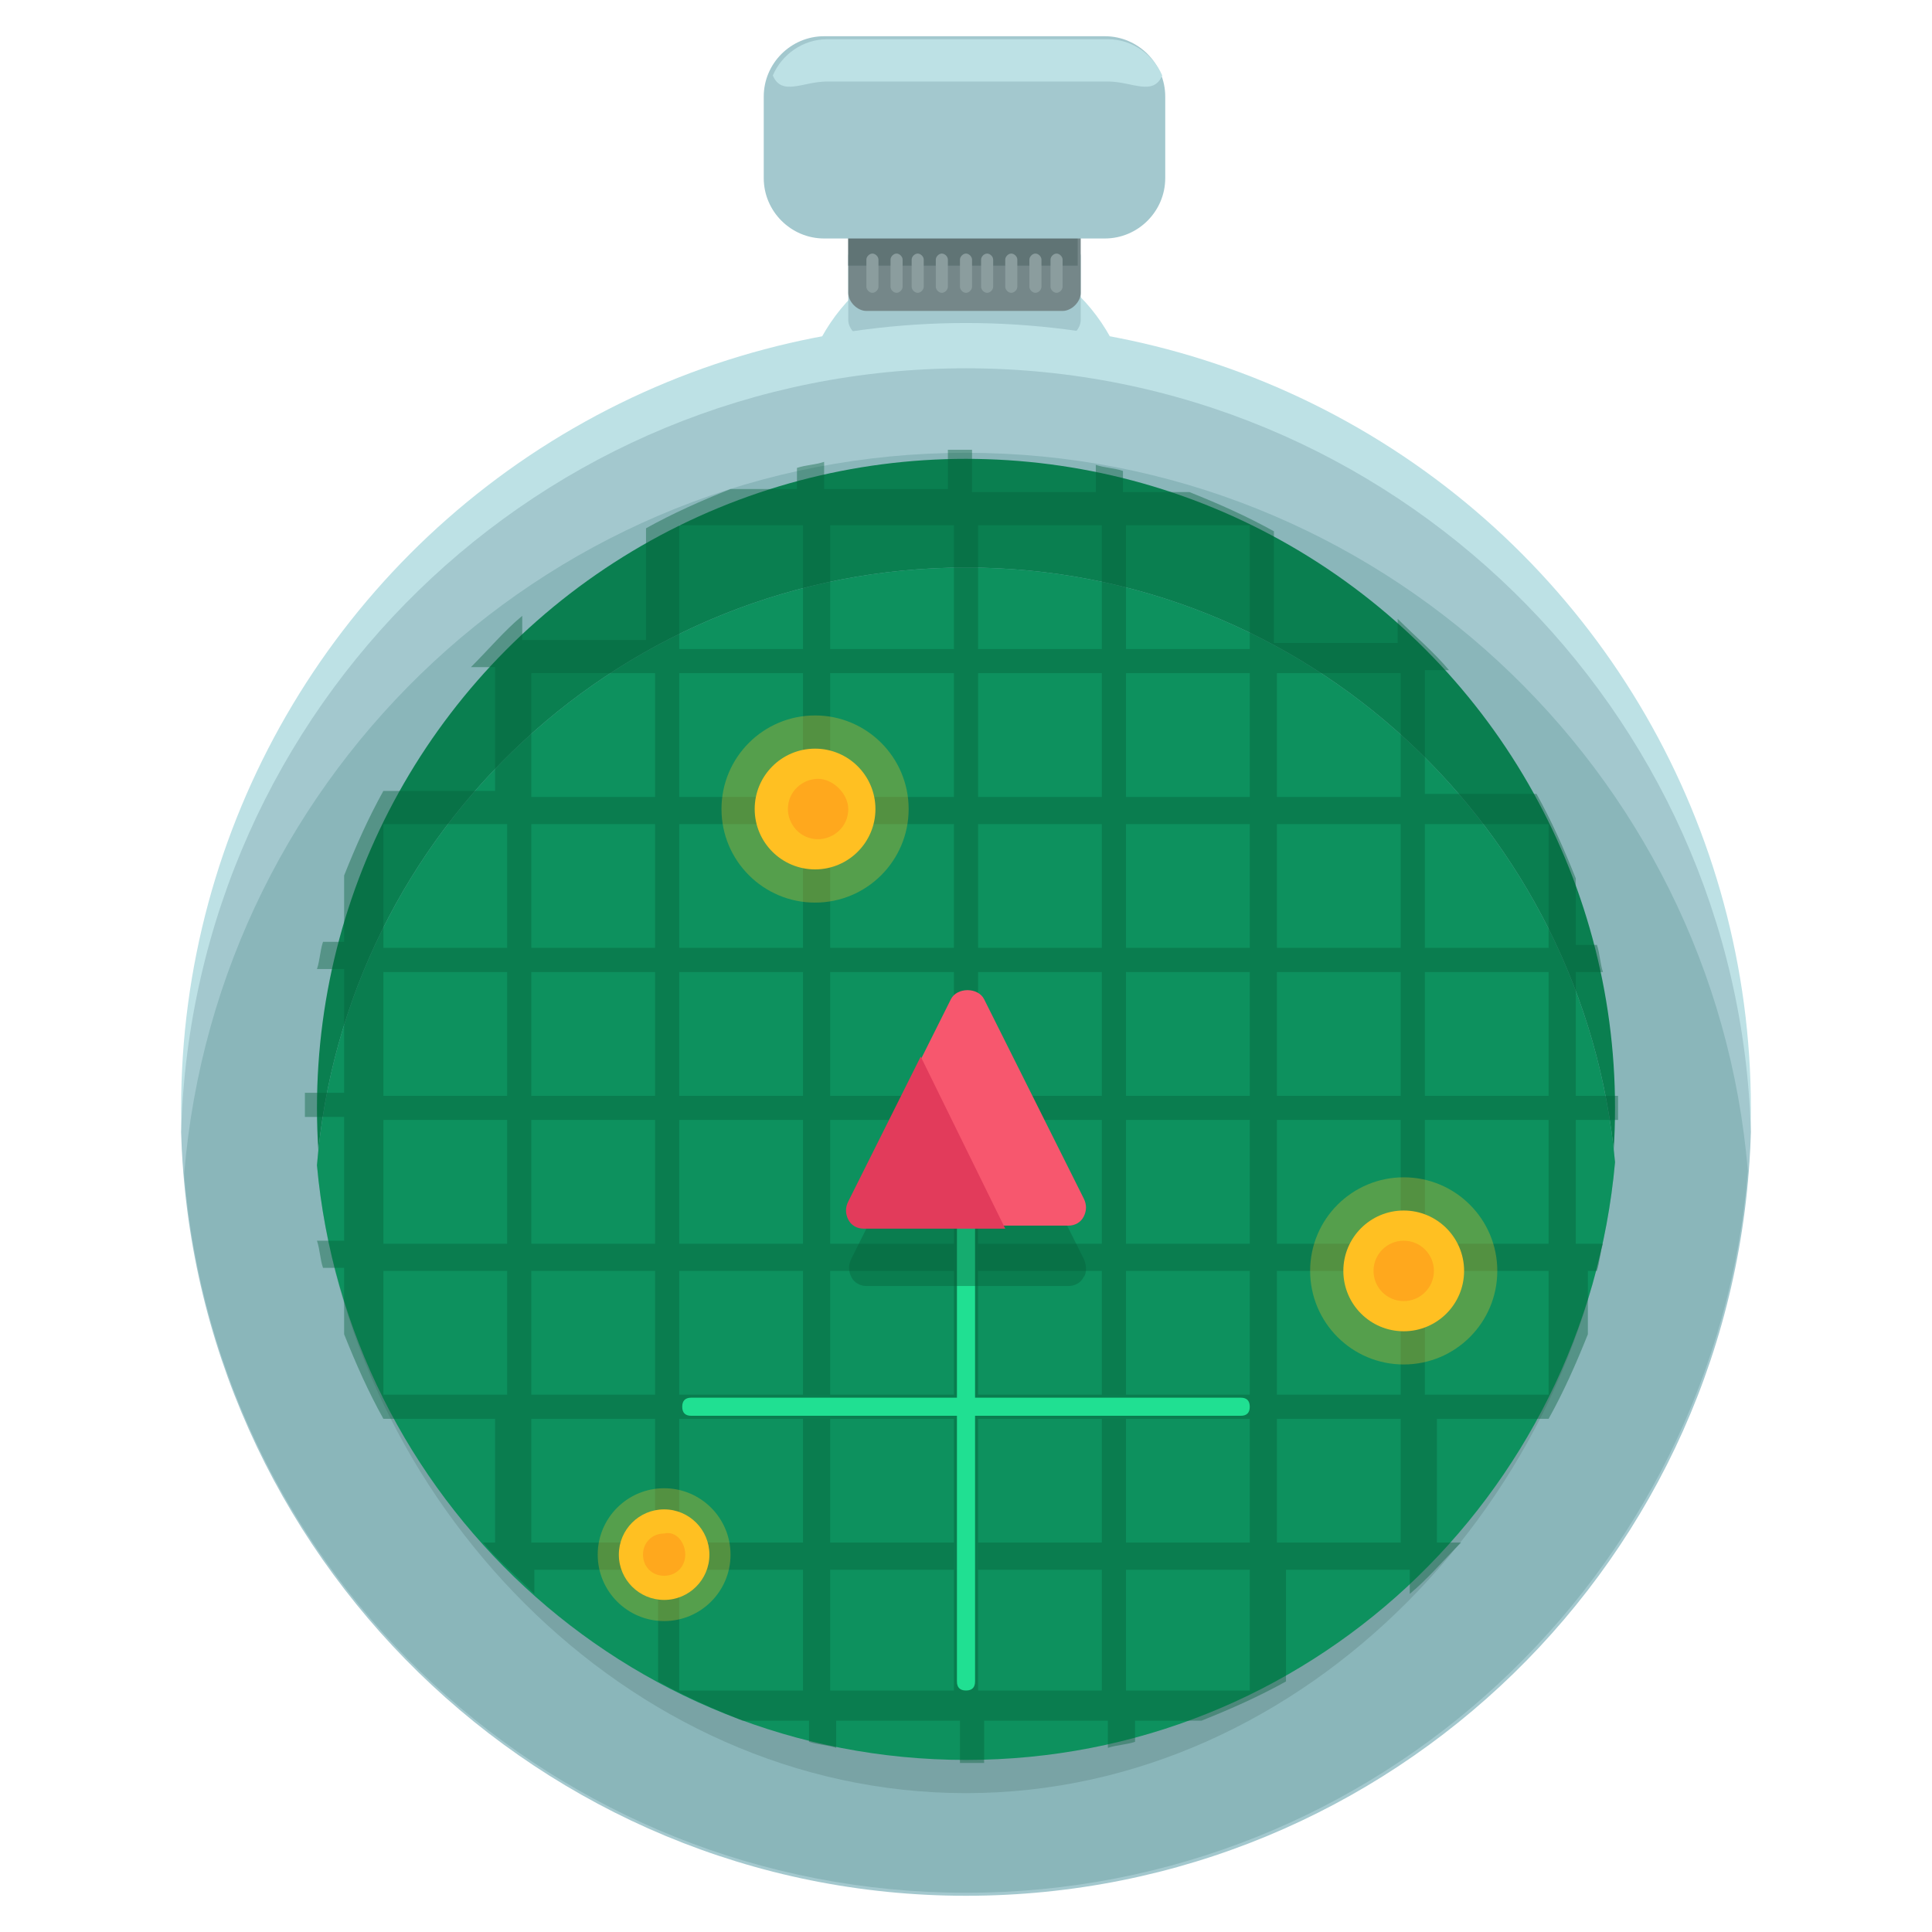 <?xml version="1.0" encoding="utf-8"?>
<!-- Generator: Adobe Illustrator 16.0.0, SVG Export Plug-In . SVG Version: 6.00 Build 0)  -->
<!DOCTYPE svg PUBLIC "-//W3C//DTD SVG 1.1//EN" "http://www.w3.org/Graphics/SVG/1.1/DTD/svg11.dtd">
<svg version="1.1" id="Layer_1" xmlns="http://www.w3.org/2000/svg" xmlns:xlink="http://www.w3.org/1999/xlink" x="0px" y="0px"
	 width="64px" height="64px" viewBox="0 0 64 64" enable-background="new 0 0 64 64" xml:space="preserve">
<g>
	<g>
		<ellipse fill="#BDE1E5" cx="32" cy="14.4" rx="5.6" ry="6.2"/>
		<path fill="#A3C8CE" d="M35.8,10.6c0,0.3-0.3,0.6-0.6,0.6h-6.5c-0.3,0-0.6-0.3-0.6-0.6V8.5c0-0.3,0.3-0.6,0.6-0.6h6.5
			c0.3,0,0.6,0.3,0.6,0.6V10.6z"/>
		<path fill="#758789" d="M35.8,9.7c0,0.3-0.3,0.6-0.6,0.6h-6.5c-0.3,0-0.6-0.3-0.6-0.6V7.6c0-0.3,0.3-0.6,0.6-0.6h6.5
			c0.3,0,0.6,0.3,0.6,0.6V9.7z"/>
		<path fill="#607475" d="M35.2,7h-6.5c-0.3,0-0.6,0.3-0.6,0.6v1.2h7.6V7.6C35.8,7.3,35.6,7,35.2,7z"/>
		<g>
			<circle fill="#BDE1E5" cx="32" cy="36.7" r="26"/>
		</g>
		<path fill="#A3C8CE" d="M32,12.2c-14.1,0-25.6,11.2-26,25.3c0.4,14,11.9,25.3,26,25.3c14.1,0,25.6-11.2,26-25.3
			C57.6,23.5,46.1,12.2,32,12.2z"/>
		<path fill="#8AB6BA" d="M32,15C18.4,15,7.2,25.5,6.1,38.9C7.2,52.2,18.4,62.7,32,62.7c13.6,0,24.8-10.5,25.9-23.9
			C56.8,25.5,45.6,15,32,15z"/>
		<circle fill="#0A7F50" cx="32" cy="36.7" r="21.5"/>
		<path fill="#79A3A5" d="M32,18.8c-11.3,0-20.6,8.7-21.5,19.8C11.5,49.6,20.7,59.4,32,59.4c11.3,0,20.5-9.9,21.5-20.9
			C52.5,27.5,43.3,18.8,32,18.8z"/>
		<path fill="#0D915E" d="M32,18.8c-11.3,0-20.6,8.7-21.5,19.8C11.5,49.6,20.7,58.3,32,58.3c11.3,0,20.5-8.7,21.5-19.8
			C52.5,27.5,43.3,18.8,32,18.8z"/>
		<path opacity="0.4" fill="#05603B" d="M52.2,42.1h0.7c0.1-0.3,0.1-0.6,0.2-0.9h-0.9v-4.1h1.4c0-0.1,0-0.3,0-0.4c0-0.1,0-0.3,0-0.4
			h-1.4v-4.1h0.9c-0.1-0.3-0.1-0.6-0.2-0.9h-0.7v-2.2c-0.4-1-0.8-1.9-1.3-2.8h-3.7v-4.1H48c-0.5-0.6-1.1-1.1-1.7-1.7v0.8h-4.1v-3.7
			c-0.9-0.5-1.8-0.9-2.8-1.3h-2.2v-0.7c-0.3-0.1-0.6-0.1-0.9-0.2v0.9h-4.1v-1.4c-0.1,0-0.3,0-0.4,0s-0.3,0-0.4,0v1.3h-4.1v-0.9
			c-0.3,0.1-0.6,0.1-0.9,0.2v0.7h-2.2c-1,0.4-1.9,0.8-2.8,1.3v3.7h-4.1v-0.8c-0.6,0.5-1.1,1.1-1.7,1.7h0.8v4.1h-3.7
			c-0.5,0.9-0.9,1.8-1.3,2.8v2.2h-0.7c-0.1,0.3-0.1,0.6-0.2,0.9h0.9v4.1h-1.3c0,0.1,0,0.3,0,0.4c0,0.1,0,0.3,0,0.4h1.3v4.1h-0.9
			c0.1,0.3,0.1,0.6,0.2,0.9h0.7v2.2c0.4,1,0.8,1.9,1.3,2.8h3.7v4.1H16c0.5,0.6,1.1,1.1,1.7,1.7V52h4.1v3.7c0.9,0.5,1.8,0.9,2.8,1.3
			h2.2v0.7c0.3,0.1,0.6,0.1,0.9,0.2v-0.9h4.1v1.4c0.1,0,0.3,0,0.4,0s0.3,0,0.4,0v-1.4h4.1v0.9c0.3-0.1,0.6-0.1,0.9-0.2v-0.7h2.2
			c1-0.4,1.9-0.8,2.8-1.3V52h4.1v0.8c0.6-0.5,1.1-1.1,1.7-1.7h-0.8V47h3.7c0.5-0.9,0.9-1.8,1.3-2.8V42.1z M16.8,46.2h-4.1v-4.1h4.1
			V46.2z M16.8,41.2h-4.1v-4.1h4.1V41.2z M16.8,36.3h-4.1v-4.1h4.1V36.3z M16.8,31.4h-4.1v-4.1h4.1V31.4z M21.7,51.1h-4.1V47h4.1
			V51.1z M21.7,46.2h-4.1v-4.1h4.1V46.2z M21.7,41.2h-4.1v-4.1h4.1V41.2z M21.7,36.3h-4.1v-4.1h4.1V36.3z M21.7,31.4h-4.1v-4.1h4.1
			V31.4z M21.7,26.4h-4.1v-4.1h4.1V26.4z M26.6,56h-4.1V52h4.1V56z M26.6,51.1h-4.1V47h4.1V51.1z M26.6,46.2h-4.1v-4.1h4.1V46.2z
			 M26.6,41.2h-4.1v-4.1h4.1V41.2z M26.6,36.3h-4.1v-4.1h4.1V36.3z M26.6,31.4h-4.1v-4.1h4.1V31.4z M26.6,26.4h-4.1v-4.1h4.1V26.4z
			 M26.6,21.5h-4.1v-4.1h4.1V21.5z M31.6,56h-4.1V52h4.1V56z M31.6,51.1h-4.1V47h4.1V51.1z M31.6,46.2h-4.1v-4.1h4.1V46.2z
			 M31.6,41.2h-4.1v-4.1h4.1V41.2z M31.6,36.3h-4.1v-4.1h4.1V36.3z M31.6,31.4h-4.1v-4.1h4.1V31.4z M31.6,26.4h-4.1v-4.1h4.1V26.4z
			 M31.6,21.5h-4.1v-4.1h4.1V21.5z M36.5,56h-4.1V52h4.1V56z M36.5,51.1h-4.1V47h4.1V51.1z M36.5,46.2h-4.1v-4.1h4.1V46.2z
			 M36.5,41.2h-4.1v-4.1h4.1V41.2z M36.5,36.3h-4.1v-4.1h4.1V36.3z M36.5,31.4h-4.1v-4.1h4.1V31.4z M36.5,26.4h-4.1v-4.1h4.1V26.4z
			 M36.5,21.5h-4.1v-4.1h4.1V21.5z M41.4,56h-4.1V52h4.1V56z M41.4,51.1h-4.1V47h4.1V51.1z M41.4,46.2h-4.1v-4.1h4.1V46.2z
			 M41.4,41.2h-4.1v-4.1h4.1V41.2z M41.4,36.3h-4.1v-4.1h4.1V36.3z M41.4,31.4h-4.1v-4.1h4.1V31.4z M41.4,26.4h-4.1v-4.1h4.1V26.4z
			 M41.4,21.5h-4.1v-4.1h4.1V21.5z M46.4,51.1h-4.1V47h4.1V51.1z M46.4,46.2h-4.1v-4.1h4.1V46.2z M46.4,41.2h-4.1v-4.1h4.1V41.2z
			 M46.4,36.3h-4.1v-4.1h4.1V36.3z M46.4,31.4h-4.1v-4.1h4.1V31.4z M46.4,26.4h-4.1v-4.1h4.1V26.4z M51.3,46.2h-4.1v-4.1h4.1V46.2z
			 M51.3,41.2h-4.1v-4.1h4.1V41.2z M51.3,36.3h-4.1v-4.1h4.1V36.3z M47.2,31.4v-4.1h4.1v4.1H47.2z"/>
		<g>
			<path fill="#20E092" d="M32.3,55.7c0,0.2-0.1,0.3-0.3,0.3l0,0c-0.2,0-0.3-0.1-0.3-0.3V37.6c0-0.2,0.1-0.3,0.3-0.3l0,0
				c0.2,0,0.3,0.1,0.3,0.3V55.7z"/>
			<path fill="#20E092" d="M22.9,46.9c-0.2,0-0.3-0.1-0.3-0.3l0,0c0-0.2,0.1-0.3,0.3-0.3h18.2c0.2,0,0.3,0.1,0.3,0.3l0,0
				c0,0.2-0.1,0.3-0.3,0.3H22.9z"/>
		</g>
		<g>
			<circle opacity="0.3" fill="#FFC022" cx="27" cy="26.8" r="3.1"/>
			<circle fill="#FFC022" cx="27" cy="26.8" r="2"/>
			<path fill="#FFA81D" d="M28.1,26.8c0,0.6-0.5,1-1,1c-0.6,0-1-0.5-1-1c0-0.6,0.5-1,1-1C27.6,25.8,28.1,26.3,28.1,26.8z"/>
		</g>
		<g>
			<circle opacity="0.3" fill="#FFC022" cx="46.5" cy="42.1" r="3.1"/>
			<circle fill="#FFC022" cx="46.5" cy="42.1" r="2"/>
			<circle fill="#FFA81D" cx="46.5" cy="42.1" r="1"/>
		</g>
		<g>
			<circle opacity="0.3" fill="#FFC022" cx="22" cy="51.5" r="2.2"/>
			<circle fill="#FFC022" cx="22" cy="51.5" r="1.5"/>
			<path fill="#FFA81D" d="M22.7,51.5c0,0.4-0.3,0.7-0.7,0.7c-0.4,0-0.7-0.3-0.7-0.7c0-0.4,0.3-0.7,0.7-0.7
				C22.4,50.7,22.7,51.1,22.7,51.5z"/>
		</g>
		<path opacity="0.4" fill="#05603B" d="M35.9,41.7l-3.3-6.6c-0.2-0.4-0.9-0.4-1.1,0l-3.3,6.6c-0.1,0.2-0.1,0.4,0,0.6
			c0.1,0.2,0.3,0.3,0.5,0.3h6.7c0.2,0,0.4-0.1,0.5-0.3C36,42.2,36,41.9,35.9,41.7z"/>
		<g>
			<path fill="#F7576E" d="M35.9,39.7l-3.3-6.6c-0.2-0.4-0.9-0.4-1.1,0l-3.3,6.6c-0.1,0.2-0.1,0.4,0,0.6c0.1,0.2,0.3,0.3,0.5,0.3
				h6.7c0.2,0,0.4-0.1,0.5-0.3C36,40.1,36,39.9,35.9,39.7z"/>
			<path fill="#E23B5B" d="M30.5,35l-2.4,4.8c-0.1,0.2-0.1,0.4,0,0.6c0.1,0.2,0.3,0.3,0.5,0.3h4.7L30.5,35z"/>
		</g>
		<path fill="#A3C8CE" d="M38.6,5.9c0,1.1-0.9,2-2,2h-9.3c-1.1,0-2-0.9-2-2V3.2c0-1.1,0.9-2,2-2h9.3c1.1,0,2,0.9,2,2V5.9z"/>
		<path fill="#BDE1E5" d="M27.4,1.3c-0.8,0-1.5,0.5-1.8,1.2c0.3,0.7,1,0.2,1.8,0.2h9.3c0.8,0,1.5,0.5,1.8-0.2
			c-0.3-0.7-1-1.2-1.8-1.2H27.4z"/>
	</g>
	<g>
		<path fill="#8B9D9E" d="M29.1,9.5c0,0.1-0.1,0.2-0.2,0.2l0,0c-0.1,0-0.2-0.1-0.2-0.2V8.6c0-0.1,0.1-0.2,0.2-0.2l0,0
			c0.1,0,0.2,0.1,0.2,0.2V9.5z"/>
		<path fill="#8B9D9E" d="M29.9,9.5c0,0.1-0.1,0.2-0.2,0.2l0,0c-0.1,0-0.2-0.1-0.2-0.2V8.6c0-0.1,0.1-0.2,0.2-0.2l0,0
			c0.1,0,0.2,0.1,0.2,0.2V9.5z"/>
		<path fill="#8B9D9E" d="M30.6,9.5c0,0.1-0.1,0.2-0.2,0.2l0,0c-0.1,0-0.2-0.1-0.2-0.2V8.6c0-0.1,0.1-0.2,0.2-0.2l0,0
			c0.1,0,0.2,0.1,0.2,0.2V9.5z"/>
		<path fill="#8B9D9E" d="M31.4,9.5c0,0.1-0.1,0.2-0.2,0.2l0,0c-0.1,0-0.2-0.1-0.2-0.2V8.6c0-0.1,0.1-0.2,0.2-0.2l0,0
			c0.1,0,0.2,0.1,0.2,0.2V9.5z"/>
		<path fill="#8B9D9E" d="M32.2,9.5c0,0.1-0.1,0.2-0.2,0.2l0,0c-0.1,0-0.2-0.1-0.2-0.2V8.6c0-0.1,0.1-0.2,0.2-0.2l0,0
			c0.1,0,0.2,0.1,0.2,0.2V9.5z"/>
		<path fill="#8B9D9E" d="M32.9,9.5c0,0.1-0.1,0.2-0.2,0.2l0,0c-0.1,0-0.2-0.1-0.2-0.2V8.6c0-0.1,0.1-0.2,0.2-0.2l0,0
			c0.1,0,0.2,0.1,0.2,0.2V9.5z"/>
		<path fill="#8B9D9E" d="M33.7,9.5c0,0.1-0.1,0.2-0.2,0.2l0,0c-0.1,0-0.2-0.1-0.2-0.2V8.6c0-0.1,0.1-0.2,0.2-0.2l0,0
			c0.1,0,0.2,0.1,0.2,0.2V9.5z"/>
		<path fill="#8B9D9E" d="M34.5,9.5c0,0.1-0.1,0.2-0.2,0.2l0,0c-0.1,0-0.2-0.1-0.2-0.2V8.6c0-0.1,0.1-0.2,0.2-0.2l0,0
			c0.1,0,0.2,0.1,0.2,0.2V9.5z"/>
		<path fill="#8B9D9E" d="M35.2,9.5c0,0.1-0.1,0.2-0.2,0.2l0,0c-0.1,0-0.2-0.1-0.2-0.2V8.6c0-0.1,0.1-0.2,0.2-0.2l0,0
			c0.1,0,0.2,0.1,0.2,0.2V9.5z"/>
	</g>
</g>
</svg>
